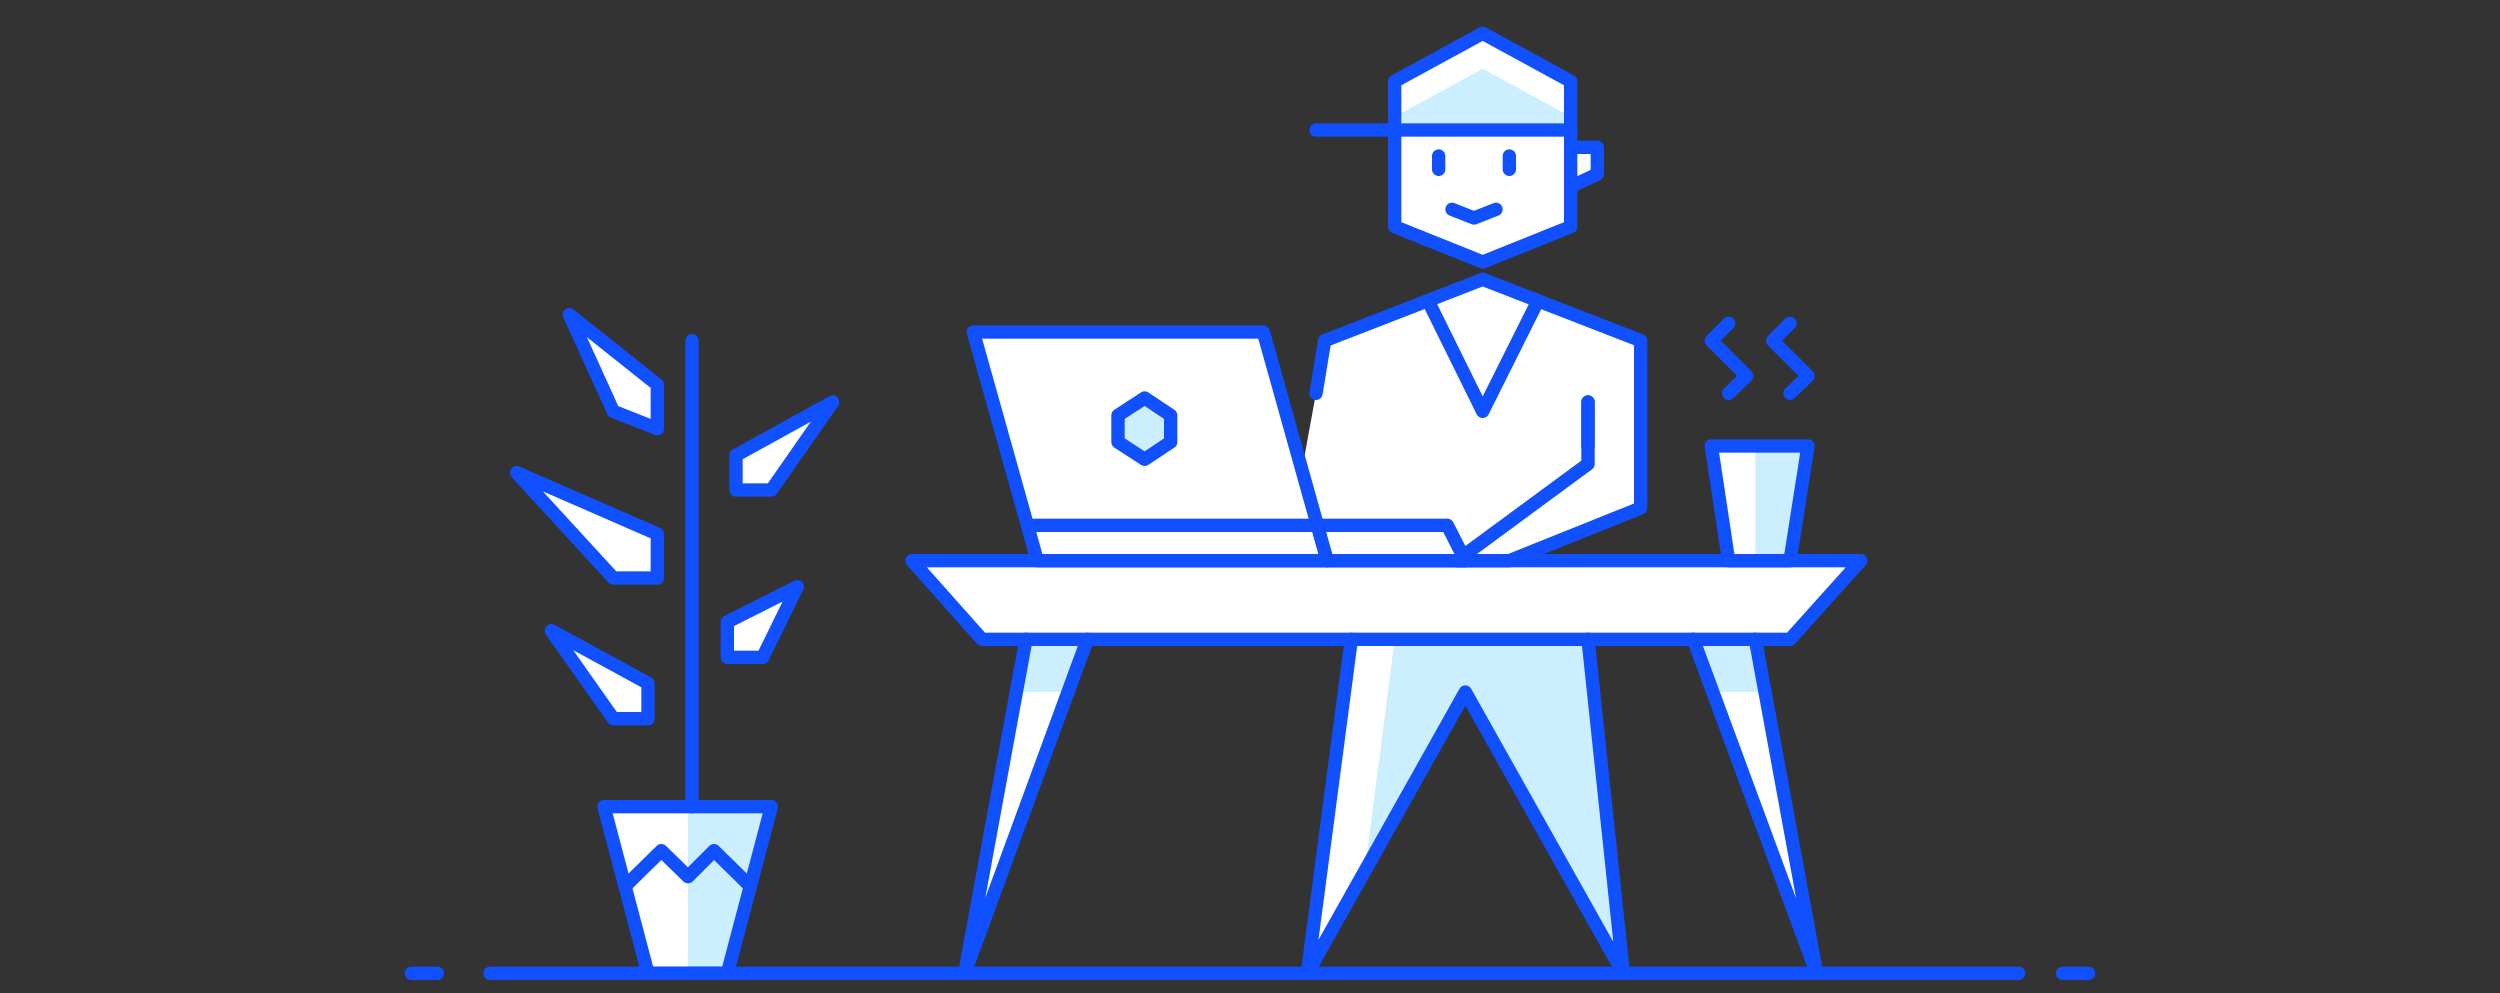 <?xml version="1.0" encoding="utf-8"?>
<!-- Generator: Adobe Illustrator 22.0.1, SVG Export Plug-In . SVG Version: 6.00 Build 0)  -->
<svg version="1.1" id="Layer_1" xmlns="http://www.w3.org/2000/svg" xmlns:xlink="http://www.w3.org/1999/xlink" x="0px" y="0px"
	 viewBox="0 0 375 149" style="enable-background:new 0 0 375 149;" xml:space="preserve">
<rect x="0" y="0" width="375" height="149" fill="#333333" stroke="none"/>
<style type="text/css">
	.st0{fill:#FFFFFF;}
	.st1{fill:#CCEFFF;}
	.st2{fill:none;stroke:#1050FF;stroke-width:2;stroke-linejoin:round;stroke-miterlimit:10;}
	.st3{fill:none;stroke:#1050FF;stroke-width:2;stroke-linecap:round;stroke-linejoin:round;stroke-miterlimit:10;}
	.st4{fill:#FFFFFF;stroke:#1050FF;stroke-width:2;stroke-linecap:round;stroke-linejoin:round;stroke-miterlimit:10;}
	.st5{fill:#CCEFFF;stroke:#1050FF;stroke-width:2;stroke-linejoin:round;stroke-miterlimit:10;}
</style>
<g>
	<polygon class="st0" points="192.8,84.1 218.5,84.1 226.4,84.1 246.1,76.2 246.1,51.1 222.4,41.9 198.7,51.1 197.4,59 	"/>
	<polyline class="st0" points="235.6,22.1 239.6,22.1 239.6,26.1 235.6,28 	"/>
	<polyline class="st0" points="153.9,95.9 144.7,146 163.1,95.9 	"/>
	<polyline class="st0" points="238.2,95.9 243.5,146 219.8,103.8 196.1,146 202.7,95.9 	"/>
	<polygon class="st0" points="268.5,95.9 147.3,95.9 136.8,84.1 279.1,84.1 	"/>
	<polyline class="st0" points="263.3,95.9 272.5,146 254,95.9 	"/>
	<polygon class="st0" points="268.5,84.1 259.3,84.1 256.7,66.9 271.2,66.9 	"/>
	<polygon class="st0" points="235.6,34 222.4,39.3 209.2,34 209.2,12.2 222.4,5 235.6,12.2 	"/>
	<polygon class="st0" points="109.1,146 97.2,146 90.6,121 115.7,121 	"/>
	<polygon class="st1" points="219.8,103.8 243.5,146 238.2,95.9 209.2,95.9 204.7,130.7 	"/>
	<polygon class="st1" points="264.7,103.8 263.3,95.9 254,95.9 257,103.8 	"/>
	<polygon class="st1" points="152.4,103.8 153.9,95.9 163.1,95.9 160.2,103.8 	"/>
	<polygon class="st1" points="103.2,121 115.7,121 109.1,146 103.2,146 	"/>
	<polygon class="st1" points="263.3,84.1 268.5,84.1 271.2,66.9 263.3,66.9 	"/>
	<polygon class="st1" points="209.2,19.5 209.2,17.5 222.4,10.3 235.6,17.5 235.6,19.5 	"/>
	<polygon class="st2" points="235.6,34 222.4,39.3 209.2,34 209.2,12.2 222.4,5 235.6,12.2 	"/>
	<line class="st3" x1="215.8" y1="25.4" x2="215.8" y2="23.4"/>
	<line class="st3" x1="226.4" y1="25.4" x2="226.4" y2="23.4"/>
	<polygon class="st4" points="155.6,84.1 146,49.8 189.5,49.8 199.1,84.1 	"/>
	<polygon class="st5" points="175.6,66.3 171.7,68.9 167.7,66.3 167.7,62.3 171.7,59.7 175.6,62.3 	"/>
	<g>
		<polyline class="st3" points="230.7,45.1 222.4,61.7 214.2,45.1 		"/>
	</g>
	<line class="st3" x1="235.6" y1="19.5" x2="197.4" y2="19.5"/>
	<polyline class="st3" points="224.4,31.4 221.1,32.7 217.8,31.4 	"/>
	<polyline class="st3" points="235.6,22.1 239.6,22.1 239.6,26.1 235.6,28 	"/>
	<line class="st3" x1="197.6" y1="78.8" x2="154.2" y2="78.8"/>
	<polygon class="st4" points="199.1,84.1 219.8,84.1 217.1,78.8 197.6,78.8 	"/>
	<polyline class="st3" points="238.2,60.3 238.2,69.6 218.5,84.1 226.4,84.1 246.1,76.2 246.1,51.1 222.4,41.9 198.7,51.1 197.4,59 
			"/>
	<line class="st3" x1="238.2" y1="60.3" x2="238.2" y2="66.9"/>
	<polygon class="st3" points="268.5,95.9 147.3,95.9 136.8,84.1 279.1,84.1 	"/>
	<polyline class="st3" points="153.9,95.9 144.7,146 163.1,95.9 	"/>
	<polyline class="st3" points="263.3,95.9 272.5,146 254,95.9 	"/>
	<g>
		<line class="st3" x1="73.5" y1="146" x2="302.8" y2="146"/>
		<line class="st3" x1="309.4" y1="146" x2="313.3" y2="146"/>
		<line class="st3" x1="61.7" y1="146" x2="65.6" y2="146"/>
	</g>
	<polyline class="st3" points="238.2,95.9 243.5,146 219.8,103.8 196.1,146 202.7,95.9 	"/>
	<g>
		<polyline class="st3" points="259.3,59 262,56.4 256.7,51.1 259.3,48.5 		"/>
		<polyline class="st3" points="268.5,59 271.2,56.4 265.9,51.1 268.5,48.5 		"/>
	</g>
	<polygon class="st3" points="268.5,84.1 259.3,84.1 256.7,66.9 271.2,66.9 	"/>
	<polygon class="st3" points="109.1,146 97.2,146 90.6,121 115.7,121 	"/>
	<polygon class="st4" points="109.1,98.6 114.4,98.6 119.6,88 109.1,93.3 	"/>
	<polygon class="st4" points="97.2,107.8 92,107.8 82.7,94.6 97.2,102.5 	"/>
	<polygon class="st4" points="110.4,73.5 115.7,73.5 124.9,60.3 110.4,68.3 	"/>
	<polygon class="st4" points="92,86.7 77.5,70.9 98.6,80.1 98.6,86.7 	"/>
	<line class="st3" x1="103.8" y1="121" x2="103.8" y2="51.1"/>
	<polygon class="st4" points="98.6,57.7 85.4,47.2 92,61.7 98.6,64.3 	"/>
	<polyline class="st3" points="93.9,132.8 99.2,127.6 103.2,131.5 107.1,127.6 112.4,132.8 	"/>
</g>
</svg>
